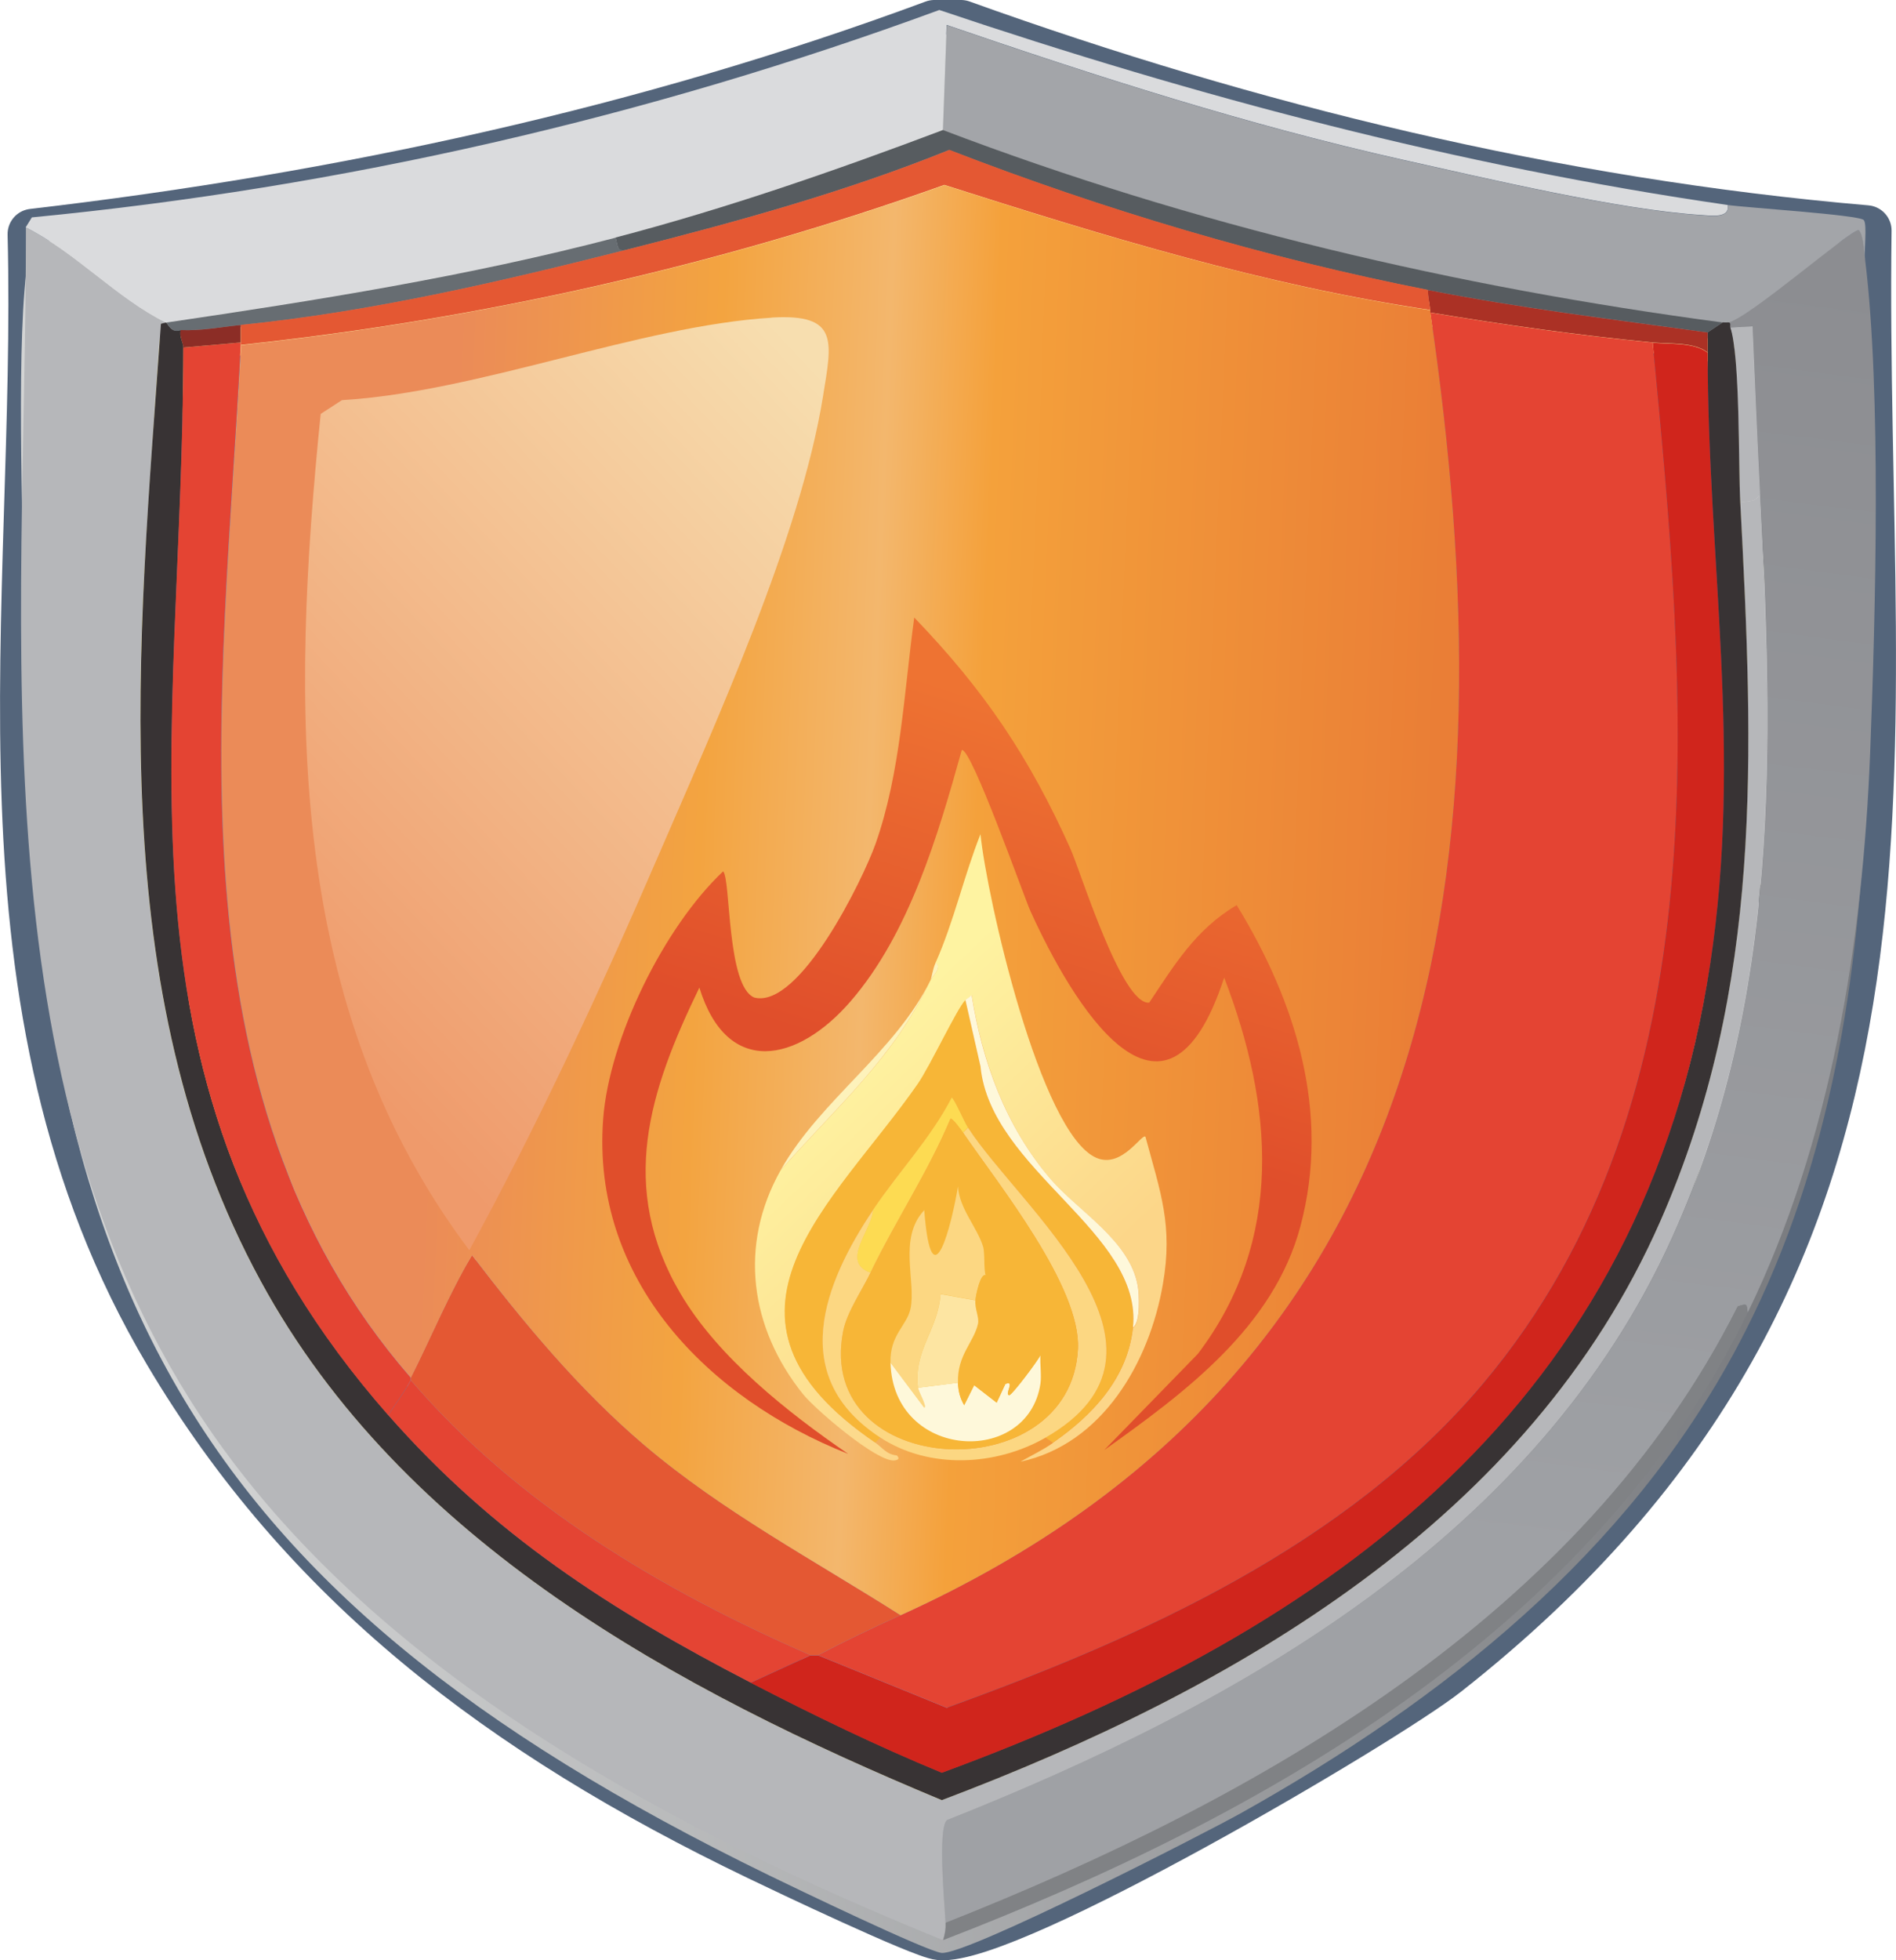 <?xml version="1.0" encoding="UTF-8"?>
<svg id="Laag_1" data-name="Laag 1" xmlns="http://www.w3.org/2000/svg" xmlns:xlink="http://www.w3.org/1999/xlink" viewBox="0 0 150 155">
  <defs>
    <linearGradient id="Naamloos_verloop_77" data-name="Naamloos verloop 77" x1="149.39" y1="78.19" x2="5.5" y2="89.38" gradientUnits="userSpaceOnUse">
      <stop offset=".09" stop-color="#7b7d81"/>
      <stop offset=".95" stop-color="#d3d4d4"/>
    </linearGradient>
    <linearGradient id="Naamloos_verloop_78" data-name="Naamloos verloop 78" x1="75.36" y1="8.31" x2="140.08" y2="23.28" gradientUnits="userSpaceOnUse">
      <stop offset="0" stop-color="#cccdcd"/>
      <stop offset="1" stop-color="#96989a"/>
    </linearGradient>
    <linearGradient id="Naamloos_verloop_81" data-name="Naamloos verloop 81" x1="74.63" y1="71.06" x2="113.36" y2="72.38" gradientUnits="userSpaceOnUse">
      <stop offset="0" stop-color="#6a8eba"/>
      <stop offset="1" stop-color="#5174a7"/>
    </linearGradient>
    <linearGradient id="Naamloos_verloop_82" data-name="Naamloos verloop 82" x1="82.7" y1="81.56" x2="131.5" y2="88.09" gradientUnits="userSpaceOnUse">
      <stop offset="0" stop-color="#4e719c"/>
      <stop offset="1" stop-color="#335488"/>
    </linearGradient>
    <linearGradient id="Naamloos_verloop_83" data-name="Naamloos verloop 83" x1="47.47" y1="31.29" x2="42.18" y2="135.93" gradientUnits="userSpaceOnUse">
      <stop offset="0" stop-color="#6f91c1"/>
      <stop offset="1" stop-color="#547ab1"/>
    </linearGradient>
    <linearGradient id="Naamloos_verloop_79" data-name="Naamloos verloop 79" x1="45.75" y1="18.72" x2="49.03" y2="132.95" gradientUnits="userSpaceOnUse">
      <stop offset="0" stop-color="#aabcdb"/>
      <stop offset="1" stop-color="#7795c2"/>
    </linearGradient>
    <linearGradient id="Naamloos_verloop_64" data-name="Naamloos verloop 64" x1="89.4" y1="71.88" x2="63.61" y2="111.65" gradientUnits="userSpaceOnUse">
      <stop offset="0" stop-color="#f9b73a"/>
      <stop offset="1" stop-color="#e84f31"/>
    </linearGradient>
    <linearGradient id="Naamloos_verloop_65" data-name="Naamloos verloop 65" x1="92.86" y1="69.5" x2="59.53" y2="106.67" gradientUnits="userSpaceOnUse">
      <stop offset="0" stop-color="#f6ca6f"/>
      <stop offset=".51" stop-color="#f1a14f"/>
      <stop offset="1" stop-color="#ea6138"/>
    </linearGradient>
    <linearGradient id="Naamloos_verloop_66" data-name="Naamloos verloop 66" x1="85.45" y1="73.9" x2="72.71" y2="109.25" gradientUnits="userSpaceOnUse">
      <stop offset="0" stop-color="#f5c364"/>
      <stop offset="1" stop-color="#e7884c"/>
    </linearGradient>
    <linearGradient id="Naamloos_verloop_73" data-name="Naamloos verloop 73" x1="69.64" y1="100.04" x2="75.27" y2="108" gradientUnits="userSpaceOnUse">
      <stop offset="0" stop-color="#f38931"/>
      <stop offset="1" stop-color="#f16b2e"/>
    </linearGradient>
    <linearGradient id="Naamloos_verloop_74" data-name="Naamloos verloop 74" x1="81.02" y1="104.13" x2="80.58" y2="113.34" gradientUnits="userSpaceOnUse">
      <stop offset="0" stop-color="#f7a93a"/>
      <stop offset="1" stop-color="#f59135"/>
    </linearGradient>
    <linearGradient id="Naamloos_verloop_75" data-name="Naamloos verloop 75" x1="85.87" y1="90.59" x2="70.26" y2="109.85" gradientUnits="userSpaceOnUse">
      <stop offset="0" stop-color="#f8efdb"/>
      <stop offset="1" stop-color="#d1c1b7"/>
    </linearGradient>
    <linearGradient id="Naamloos_verloop_67" data-name="Naamloos verloop 67" x1="69.85" y1="99.26" x2="83.87" y2="109.11" gradientUnits="userSpaceOnUse">
      <stop offset="0" stop-color="#f5b855"/>
      <stop offset="1" stop-color="#f8dc62"/>
    </linearGradient>
    <linearGradient id="Naamloos_verloop_93" data-name="Naamloos verloop 93" x1="122.4" y1="18.85" x2="105.09" y2="152.56" gradientUnits="userSpaceOnUse">
      <stop offset="0" stop-color="#8c8d91"/>
      <stop offset=".77" stop-color="#9fa1a5"/>
    </linearGradient>
    <linearGradient id="Naamloos_verloop_94" data-name="Naamloos verloop 94" x1="18.38" y1="68.89" x2="113" y2="72.85" gradientUnits="userSpaceOnUse">
      <stop offset=".17" stop-color="#eb8b58"/>
      <stop offset=".39" stop-color="#f3a440"/>
      <stop offset=".53" stop-color="#f3b76d"/>
      <stop offset=".62" stop-color="#f4a13b"/>
      <stop offset="1" stop-color="#ea7e36"/>
    </linearGradient>
    <linearGradient id="Naamloos_verloop_98" data-name="Naamloos verloop 98" x1="67.24" y1="31.83" x2="20.08" y2="76.33" gradientUnits="userSpaceOnUse">
      <stop offset="0" stop-color="#f7deaf"/>
      <stop offset="1" stop-color="#ef9a6b"/>
    </linearGradient>
    <linearGradient id="Naamloos_verloop_99" data-name="Naamloos verloop 99" x1="86.15" y1="57.77" x2="77.14" y2="86.03" gradientUnits="userSpaceOnUse">
      <stop offset="0" stop-color="#ee7332"/>
      <stop offset="1" stop-color="#e04e2b"/>
    </linearGradient>
    <linearGradient id="Naamloos_verloop_100" data-name="Naamloos verloop 100" x1="66.71" y1="84.02" x2="84.21" y2="102.57" gradientUnits="userSpaceOnUse">
      <stop offset="0" stop-color="#fef3a1"/>
      <stop offset="1" stop-color="#fcd689"/>
    </linearGradient>
  </defs>
  <g>
    <path d="M73.92,2h2.11c22.84,8.21,46.96,14.12,71.62,16.23-.58,42.69,7.85,81.58-33.28,113.95-5,3.93-34.57,21.29-40.02,20.81-1.37-.12-12.19-5.26-14.32-6.29-20.42-9.81-35.95-21.72-46.68-39.81C-2.96,79.44,3.34,48.07,2.6,18.51,27.07,15.66,51.21,10.42,73.92,2Z" style="fill: #fcf2aa; stroke: #54657b; stroke-linecap: round; stroke-linejoin: round; stroke-width: 4px;"/>
    <g id="Generatief_object" data-name="Generatief object">
      <path d="M14.3,25.52c-.35.67-1.01.12-.79,1.19-.3.09-.73-.17-.99.3-.83,17.1-3.04,33.6,0,50.61,1,5.59,2.7,12.31,4.74,17.6,9.4,24.35,34.54,39.31,57.83,48.14,23.08-9.11,47.85-23.65,57.24-47.94,2.96-7.65,4.91-17.82,5.73-26,.66.43.78.62.99,1.38-1.23,9.18-3.05,18.25-6.43,26.89l1.29-2.47c1.49-3.87,6.03-21.19,5.14-24.42.11-.8.53-1.34.59-1.88,1.52-13.62-.97-28.3-.99-42.01.11-.67-.59-.28-.99-.4-.86-.25-1.31.21-1.19-.99,3.36-.26,7.45-5.07,10.87-6.13-.34,29.11,4.28,60.42-9.89,87.09-8.7,16.38-23.33,27.96-39.24,36.87-2.99,1.67-21.78,11.27-23.72,11.07-1.18-.12-11.75-5.21-13.64-6.13C13.63,125.32,1.78,99.93,1.85,48.15c0-7.02-.63-21.69.4-27.88.03-.2.25-.96.4-1.09l9.39,6.33c.77.37,1.48.02,2.27,0Z" style="fill: url(#Naamloos_verloop_77);"/>
      <path d="M147.36,19.39c-3.43,1.06-7.51,5.86-10.87,6.13-3.69.29-11.56-1.01-15.52-1.58-16.06-2.33-31.23-7.62-46.56-12.65V2.58c23.69,8.05,47.98,14.16,72.95,16.8Z" style="fill: url(#Naamloos_verloop_78);"/>
      <path d="M74.41,2.58v8.7c-18.78,6.7-39.96,13.69-60.1,14.23-.79.02-1.5.37-2.27,0l-9.39-6.33c24.51-2.55,48.53-8.16,71.77-16.61Z" style="fill: #e5e5e5;"/>
      <path d="M136.49,25.52c-.13,1.2.32.74,1.19.99-.35.02-.45-.04-.4.4-21.46-1.39-41.97-6.22-61.98-13.84-14.64,4.88-29.11,9.7-44.48,11.86-4.52.64-13.59.63-17.3,1.78-.22-1.06.44-.52.79-1.19,20.14-.55,41.32-7.53,60.1-14.23,15.33,5.03,30.5,10.33,46.56,12.65,3.96.57,11.83,1.87,15.52,1.58Z" style="fill: #9a9ca0;"/>
      <path d="M137.67,26.5c.05,0,.8.35.99.4.02,13.71,2.51,28.39.99,42.01-.06.54-.49,1.08-.59,1.88-.21-.76-.33-.95-.99-1.38,1.43-14.12-.53-28.35-.79-42.51-.05-.43.04-.37.4-.4Z" style="fill: #e5e5e5;"/>
      <path d="M139.06,70.79c.89,3.23-3.65,20.55-5.14,24.42l-1.29,2.47c3.38-8.64,5.2-17.7,6.43-26.89Z" style="fill: #e5e5e5;"/>
      <path d="M138.66,26.9c-.19-.04-.94-.4-.99-.4.4.12,1.1-.28.99.4Z" style="fill: #9a9ca0;"/>
      <g>
        <path d="M113.75,25.91c1.51,15.94,3.69,32.89.4,48.73-3.71,17.83-13.78,34.99-28.37,45.97-2.49,1.87-8.56,4.77-10.18,6.33l-.59-111.7c12.72,4.29,25.44,8.56,38.75,10.68Z" style="fill: url(#Naamloos_verloop_81);"/>
        <path d="M75,140.58c0-1.55,0-3.1,0-4.65,0-.07.4-.32.4-.4,0-.15-.4,0-.4-.3,0-1.27-.24-7.36,0-8.01.04-.1.46-.17.59-.3,1.62-1.56,7.7-4.46,10.18-6.33,14.59-10.98,24.66-28.13,28.37-45.97,3.3-15.84,1.11-32.79-.4-48.73,7.08,1.13,14.36,1.49,21.35,2.67.68,17.41,3.1,33.92-.4,51.21-5.13,25.35-18.64,40.31-40.83,52.49-3.04,1.67-16.18,8.29-18.88,8.3Z" style="fill: url(#Naamloos_verloop_82);"/>
        <path d="M19.05,28.09c-1.22,22.63-3.99,44.64,4.35,66.33,8.57,22.27,29.7,34.42,51.6,40.83,0,.3.4.14.4.3,0,.07-.4.32-.4.4,0,1.55,0,3.1,0,4.65-3.75.02-21.02-9.36-25.01-11.86-19.06-11.97-30.26-26.41-34.89-48.73-3.6-17.33-1.38-34.12-.4-51.6.13-.19,3.79-.23,4.35-.3Z" style="fill: url(#Naamloos_verloop_83);"/>
        <g>
          <path d="M75,15.23l.59,111.7c-.13.12-.56.2-.59.3-.24.64,0,6.74,0,8.01-21.9-6.41-43.03-18.55-51.6-40.83-8.34-21.69-5.57-43.7-4.35-66.33,19.59-2.28,37.51-5.68,55.95-12.85Z" style="fill: url(#Naamloos_verloop_79);"/>
          <path d="M65.41,25.32c.26,0,.53,0,.79,0-1.5,13.67-6.99,26.68-12.36,39.24s-11.02,23.94-16.51,35.88c-4.17-7.01-8.37-14.51-10.58-22.44-4.04-14.49-1.76-30.05-1.38-44.88l40.04-7.81Z" style="fill: #b8c9e3;"/>
        </g>
      </g>
    </g>
    <g id="Generatief_object-2" data-name="Generatief object">
      <path d="M89.09,113.44c-1.28.6-2.56,1.15-3.91,1.57.3-.16,1.11-1.23,1.39-1.57,2.01-2.38,4.18-5.82,5.04-8.83,1.4-4.89.47-10.11-1.35-14.74-.21-.05-.58,2.46-2,2.7-3.08.51-5.51-5.59-6.39-7.87-2.23-5.77-3.3-11.93-4.57-17.96-1.42,6.83-4.42,13.28-8.83,18.66-3.11,3.79-7.39,6.75-8.61,11.83-1.33,5.56,1.53,11.6,5.04,15.79.38.45.81.88,1.22,1.3.09.25-1.33-.2-1.44-.26-4.08-2.19-10.27-9.34-11.87-13.48-2.85-7.37-1.54-14.21,2.65-20.7,1.5,3.09,3.15,5.34,6.91,4.09,4.6-1.53,9-9.87,10.96-14.13,1.32-2.87,2.28-5.9,3.44-8.83,1.25,3.03,2.31,6.16,3.61,9.18,2.22,5.17,8.82,20.92,15.48,11.39l.96-3.57c2.36,6.6,3.92,13.88,2.35,20.88-1.29,5.75-5.53,11.1-10.31,14.4l.22.17Z" style="fill: url(#Naamloos_verloop_64);"/>
      <path d="M89.09,113.44l-.22-.17c4.77-3.3,9.02-8.64,10.31-14.4,1.57-7,.01-14.27-2.35-20.88l-.96,3.57c-6.66,9.52-13.26-6.22-15.48-11.39-1.3-3.01-2.36-6.14-3.61-9.18-1.16,2.93-2.12,5.96-3.44,8.83-1.96,4.27-6.35,12.61-10.96,14.13-3.67,1.16-5.61-1.46-6.91-4.44-.21.46-.79,1.06-1,1.44,0,0,.14.09.09.17-3.31,5.95-4.97,13.06-1.74,19.44,1.6,4.14,7.79,11.29,11.87,13.48.1.06,1.53.51,1.44.26.15.16.53.3.35.52-16.66-5.08-22.79-20.46-15.48-36.14,1.51-3.23,3.83-6.4,6.05-9.18.18.02.92,3.03,1,3.44.34,1.64.48,4.79,1.13,6.18.97,2.08,3.62-.87,4.44-1.83,2.69-3.15,5.17-8.62,6.26-12.61,1.36-5.01,1.5-10.26,2.39-15.35,4.8,5.11,9.23,11.11,11.96,17.61,1.49,3.56,2.56,8.54,5.13,11.48,2.74,3.14,2.64-.12,3.65-2,.67-1.24,2.68-3.43,4.22-3,1.7.48,3.88,5.31,4.48,6.91,5.09,13.72.78,26.79-12.61,33.1Z" style="fill: url(#Naamloos_verloop_65);"/>
      <path d="M72.39,115.09c1.17.16,2.09.33,3.31.35.98.02,1.66-.08,2.61-.17,2.17-.21,4.32-.65,6.44-1.13l-.61,1.13c-.36.05-.71.21-1.04.26-.15.02-.3.07-.43.09-.08.01-.18-.01-.26,0-.17.03-.25.08-.26.09-5.21.76-9.85.71-14.96-.7-.07-.34-.27-.66-.43-.96,1.91.22,3.75.78,5.65,1.04Z" style="fill: #e6522b;"/>
      <path d="M65.69,113.18c.23.28.48.69.87.61.05.1.14.2.17.26.16.3.36.62.43.96-.23-.06-.47-.1-.7-.17.18-.22-.19-.36-.35-.52-.41-.43-.84-.85-1.22-1.3l.74.61.04-.43Z" style="fill: #c18364;"/>
      <path d="M85.7,113.96c-.11.15-.84,1.01-.7,1.13-.57.63-.8.16-.87.17l.61-1.13s.06,0,.09,0c.29-.07.53-.25.87-.17Z" style="fill: #d4d1cd;"/>
      <path d="M86.57,113.44c-.28.33-1.09,1.41-1.39,1.57-.02.01-.06-.01-.09,0-.04.02-.1,0-.09.09-.14-.13.58-.98.7-1.13.14-.18.36-.39.52-.61l.35.09Z" style="fill: #e08357;"/>
      <path d="M83.09,115.52l-.04.26-.39-.17c.13-.02.29-.06.43-.09Z" style="fill: #d4d1cd;"/>
      <path d="M82.39,115.61l.04.35-.3-.26s.09-.06.26-.09Z" style="fill: #d4d1cd;"/>
      <path d="M85,115.09c-.01-.09.05-.07.09-.09.02.1-.08.08-.09.09Z" style="fill: #d4d1cd;"/>
      <path d="M86.57,113.44l-.35-.09c2.28-3.19,4.25-6.98,3.65-11.05-.53-3.57-4.07-5.21-6.26-7.7-3.87-4.38-5.91-10.58-6.87-16.27-.26,0-.2.5-.26.65-.34.91-.64,1.86-1.04,2.74-4.28,9.38-18.09,17.04-11.31,28.75.23.66,1.12,2.16,1.57,2.7l-.04.43-.74-.61c-3.51-4.19-6.38-10.23-5.04-15.79,1.22-5.08,5.5-8.04,8.61-11.83,4.41-5.38,7.41-11.83,8.83-18.66,1.27,6.03,2.34,12.19,4.57,17.96.88,2.28,3.32,8.38,6.39,7.87,1.42-.23,1.8-2.75,2-2.7,1.81,4.63,2.75,9.85,1.35,14.74-.86,3-3.03,6.44-5.04,8.83Z" style="fill: url(#Naamloos_verloop_66);"/>
      <path d="M62.39,83.95c-3.76,1.25-5.41-1-6.91-4.09-4.19,6.49-5.5,13.33-2.65,20.7-3.23-6.38-1.57-13.49,1.74-19.44.05-.09-.09-.17-.09-.17.21-.38.79-.98,1-1.44,1.31,2.97,3.24,5.6,6.91,4.44Z" style="fill: #f2ad6f;"/>
      <g>
        <path d="M72.13,114.39c-.28.36.32.32.26.7-1.91-.27-3.75-.82-5.65-1.04-.03-.06-.12-.16-.17-.26-3.42-6.65-2.49-8.79,1.39-14.66,2.19-3.31,4.8-6.35,7.05-9.61-1.43,7.43-16.16,20.13-2.87,24.88Z" style="fill: url(#Naamloos_verloop_73);"/>
        <path d="M84.83,114.13s-.06,0-.09,0c-2.12.48-4.27.92-6.44,1.13.99-.62,2.12-.98,3.09-1.65,9.07-6.32.32-14.37-3.7-20.48-.85-1.29-1.78-2.74-2.35-4.13,1.37,1.42,2.71,2.9,4,4.39,2.19,2.53,7.58,8.73,7.92,11.92.32,2.99-1.19,6.2-2.44,8.83Z" style="fill: url(#Naamloos_verloop_74);"/>
        <path d="M75.7,115.44c-1.21-.02-2.13-.18-3.31-.35.06-.38-.54-.33-.26-.7,1.05.38,2.17.54,3.26.78.13.03.35.08.3.26Z" style="fill: #f39136;"/>
        <path d="M75,89.43v.09c-2.25,3.26-4.86,6.3-7.05,9.61-3.88,5.86-4.81,8-1.39,14.66-.39.08-.64-.33-.87-.61-.45-.53-1.33-2.04-1.57-2.7-.36-1.03-.65-3.41-.52-4.48.37-2.98,8.93-14.37,11.39-16.57Z" style="fill: #cbb19e;"/>
        <path d="M89.87,102.3c.6,4.07-1.37,7.86-3.65,11.05-.16.22-.39.43-.52.61-.34-.08-.58.11-.87.17,1.24-2.63,2.75-5.84,2.44-8.83-.34-3.18-5.72-9.38-7.92-11.92-1.29-1.49-2.63-2.97-4-4.39-.21,0-.33.42-.35.43-2.46,2.2-11.03,13.59-11.39,16.57-.13,1.07.16,3.45.52,4.48-6.78-11.71,7.03-19.37,11.31-28.75.4-.88.71-1.83,1.04-2.74.6,5.53,2.43,11.65,6.18,15.87,2.07,2.33,5.9,4.16,6.78,7.22.22.74.28,1.57.26,2.35.49-.43-.07-1.55.17-2.13Z" style="fill: url(#Naamloos_verloop_75);"/>
        <path d="M89.87,102.3c-.25.58.31,1.7-.17,2.13.02-.78-.04-1.6-.26-2.35-.89-3.06-4.71-4.89-6.78-7.22-3.75-4.22-5.57-10.34-6.18-15.87.06-.15,0-.65.26-.65.96,5.68,3.01,11.88,6.87,16.27,2.2,2.49,5.74,4.13,6.26,7.7Z" style="fill: #ecdabf;"/>
        <g>
          <path d="M78.31,115.26c-.95.09-1.62.19-2.61.17.04-.18-.18-.23-.3-.26-1.09-.24-2.21-.41-3.26-.78-13.29-4.75,1.44-17.45,2.87-24.88v-.09s.14-.44.35-.43c.57,1.39,1.5,2.84,2.35,4.13,4.02,6.11,12.76,14.17,3.7,20.48-.97.67-2.1,1.03-3.09,1.65Z" style="fill: url(#Naamloos_verloop_67);"/>
          <g>
            <path d="M72.17,100.65c-.1,1.18.27,2.35.22,3.52-.09,2.17-1.44,4.09-.96,6.35.06.29.83,2.14,1.13,1.3-.07-1.01-.46-1.89-.13-2.91.66,1.59,2.99,2.78,4.48,1.7-3.34-1.59.74-5.64-.65-8.31,1.15.61,2.05,1.78,2.22,3.09.08.66-.38,2.8.74,2.3.84-.37,1.35-2.31,1.17-3.17.89,1.68.35,4.12-.52,5.74-.15.29-1.64,1.92-1,1.96.87-.5,1.63-1.12,2.3-1.87l.87-1.91c.32,3.63-1.28,6.24-5.09,6.39-2.05.08-4.64-.34-5.7-2.3-1.81-3.36.93-5.68.87-8.87-.02-.98-.56-2.04.04-3Z" style="fill: #fdf1c3;"/>
            <path d="M75.3,93.95c2.77,3.76-.82,8.28.09,12.35-.83-.94-1.55-2.53-1.61-3.78-.14-3,2.91-5.38,1.52-8.57Z" style="fill: #fdf1c3;"/>
            <path d="M72.7,103.61c1.49,1.77,1.46,3.72,1.39,5.91-2.21-1.05-.74-3.98-1.39-5.91Z" style="fill: #fdf1c3;"/>
            <path d="M77.65,98.39c.22.75.09,1.45.39,2.22.24.62.95,1.2,1.13,2s.13,1.73-.13,2.48c-.51-2.43-2.68-4.06-1.39-6.7Z" style="fill: #fdf1c3;"/>
            <path d="M72.96,96.82c.45,1.16.41,2.37-.17,3.48.05-1.15-.45-2.44.17-3.48Z" style="fill: #fdf1c3;"/>
          </g>
        </g>
      </g>
    </g>
  </g>
  <g id="Generatief_object-3" data-name="Generatief object">
    <path d="M13.12,25.5l-.4.1c-1.79,25.31-4.69,52.61,7.91,75.72,11.23,20.59,32.96,32.32,53.87,41.02,23.14-8.74,46.47-22.18,56.84-45.77,8.17-18.57,7.37-37.04,6.33-56.84.76-.18,1.28.05,1.58-.79,1.02,20.29,1.6,39.91-6.92,58.82-10.68,23.71-34.24,36.98-57.43,46.16-.74.74-.16,6.83-.1,8.11.03.52-.05.9-.2,1.38-20.81-8.45-43.43-20.31-56.94-38.85C-2.29,87.17,2.08,50.4,2.05,17.99c3.92,1.94,7.19,5.59,11.07,7.51Z" style="fill: #b6b7ba;"/>
    <path d="M147.56,20.56c1.29,10.48.82,27.99.4,38.85-.59,15.1-3.07,30.77-9.69,44.38-.11-.58.06-.79-.79-.49-12.29,24.49-38.08,39.01-62.67,48.73-.06-1.27-.64-7.37.1-8.11,23.19-9.19,46.75-22.45,57.43-46.16,8.52-18.91,7.94-38.53,6.92-58.82-.22-4.38-.4-8.76-.59-13.15l-1.78.1c-.04-.13.11-.41-.2-.4,1.56-.23,9.75-7.39,10.38-7.32.39.49.41,1.71.49,2.37Z" style="fill: url(#Naamloos_verloop_93);"/>
    <path d="M136.68,16.21c.21,1.09-1.4.83-2.08.79-6.43-.4-16.98-2.89-23.53-4.35-12.27-2.74-24.31-6.61-36.18-10.68l-.3,8.3c-8.48,3.2-17.12,6.2-25.9,8.5-11.69,3.06-23.63,4.96-35.59,6.72-3.89-1.92-7.15-5.57-11.07-7.51l.49-.79C27.07,14.82,51.24,9.27,74.31.79c20.34,6.85,41.08,12.34,62.38,15.42Z" style="fill: #dadbdd;"/>
    <path d="M136.68,16.21c1.48.21,10.41.78,10.77,1.19.29.32,0,2.58.1,3.16-.08-.67-.11-1.89-.49-2.37-.63-.08-8.82,7.08-10.38,7.32-.13.02-.27,0-.4,0-21.08-2.81-41.83-7.67-61.68-15.22l.3-8.3c11.87,4.07,23.91,7.94,36.18,10.68,6.55,1.46,17.1,3.95,23.53,4.35.67.04,2.28.3,2.08-.79Z" style="fill: #a3a5a9;"/>
    <path d="M138.27,103.79c-12.22,25.15-38.54,39.94-63.66,49.62.15-.49.22-.86.2-1.38,24.6-9.72,50.38-24.25,62.67-48.73.85-.3.68-.09.79.49Z" style="fill: #808285;"/>
    <path d="M139.25,38.95c-.3.84-.83.61-1.58.79-.16-3.04,0-11.49-.79-13.84l1.78-.1c.19,4.38.37,8.77.59,13.15Z" style="fill: #b6b7ba;"/>
    <g>
      <path d="M13.12,25.5c.21.1.41.89,1.19.59-.16.51.2.99.2,1.38-.01,31.45-6.8,58.23,16.21,84.42,8.3,9.45,17.59,15.42,28.67,21.15,4.95,2.56,9.95,4.98,15.12,7.12,31.07-11.43,55.51-29.24,60.79-63.96,2.56-16.81-.2-31.81-.2-48.34v-1.58l1.19-.79c.13,0,.27.02.4,0,.3-.01.15.26.2.4.79,2.35.63,10.8.79,13.84,1.04,19.8,1.84,38.27-6.33,56.84-10.37,23.59-33.7,37.03-56.84,45.77-20.91-8.7-42.65-20.43-53.87-41.02-12.6-23.11-9.7-50.41-7.91-75.72l.4-.1Z" style="fill: #383334;"/>
      <path d="M74.6,10.28c19.85,7.55,40.6,12.42,61.68,15.22l-1.19.79c-7.39-1.03-14.82-1.92-22.14-3.36-12.82-2.52-25.7-6.36-37.86-11.07-8.32,3.36-16.93,5.71-25.6,7.91-.71.17-.63-.43-.79-.99,8.78-2.3,17.42-5.3,25.9-8.5Z" style="fill: #575c60;"/>
      <path d="M48.71,18.78c.16.55.08,1.16.79.99-10,2.53-20.15,4.89-30.45,5.93-1.58.16-3.15.46-4.74.4-.78.3-.98-.49-1.19-.59,11.95-1.76,23.9-3.66,35.59-6.72Z" style="fill: #676d72;"/>
      <path d="M135.1,27.88c0,16.53,2.76,31.52.2,48.34-5.28,34.72-29.72,52.53-60.79,63.96-5.17-2.13-10.17-4.56-15.12-7.12l4.74-2.17h.59l10.18,4.15c15.36-5.55,31.67-12.86,42.41-25.6,19.18-22.75,16.1-54.65,13.44-82.34,1.39.13,3.26-.05,4.35.79Z" style="fill: #d0251c;"/>
      <path d="M19.05,27.28c-1.42,27.6-6.2,59.06,13.44,81.65-.03.05.03.15,0,.2-.42.83-1.26,1.95-1.78,2.77C7.7,85.71,14.49,58.93,14.5,27.48l4.55-.4c0,.07,0,.13,0,.2Z" style="fill: #e44433;"/>
      <path d="M64.13,130.88l-4.74,2.17c-11.08-5.73-20.37-11.71-28.67-21.15.52-.82,1.36-1.94,1.78-2.77,8.45,9.86,19.84,16.6,31.63,21.75Z" style="fill: #e44433;"/>
      <path d="M135.1,26.29v1.58c-1.09-.84-2.96-.66-4.35-.79-5.9-.57-11.76-1.4-17.6-2.37,0-.06,0-.13,0-.2-.07-.53-.17-1.05-.2-1.58,7.32,1.44,14.75,2.34,22.14,3.36Z" style="fill: #ab3125;"/>
      <path d="M19.05,25.7v1.38l-4.55.4c0-.4-.35-.88-.2-1.38,1.6.07,3.17-.24,4.74-.4Z" style="fill: #8c2d26;"/>
      <path d="M112.96,22.93c.03.53.13,1.06.2,1.58-13.12-1.95-25.85-5.86-38.45-9.89-17.97,6.41-36.64,10.62-55.65,12.65,0-.07,0-.13,0-.2v-1.38c10.3-1.04,20.45-3.4,30.45-5.93,8.68-2.2,17.29-4.55,25.6-7.91,12.16,4.71,25.04,8.55,37.86,11.07Z" style="fill: #e45833;"/>
      <path d="M130.75,27.09c2.66,27.7,5.74,59.6-13.44,82.34-10.74,12.74-27.04,20.06-42.41,25.6l-10.18-4.15c2.13-1.12,4.34-2.17,6.52-3.16,43.54-19.71,48.23-60.02,41.91-103,5.84.97,11.69,1.8,17.6,2.37Z" style="fill: #e44433;"/>
      <path d="M71.24,127.72c-2.19.99-4.4,2.04-6.52,3.16h-.59c-11.79-5.15-23.18-11.89-31.63-21.75.03-.05-.03-.15,0-.2,1.62-3.22,3-6.58,4.84-9.69,4.1,5.36,8.48,10.64,13.64,15.03,6.21,5.27,13.43,9.09,20.26,13.44Z" style="fill: #e45833;"/>
      <g>
        <path d="M113.16,24.52c0,.06,0,.13,0,.2,6.32,42.98,1.63,83.29-41.91,103-6.84-4.35-14.05-8.17-20.26-13.44-5.17-4.39-9.54-9.66-13.64-15.03-1.85,3.11-3.22,6.47-4.84,9.69-19.64-22.59-14.86-54.06-13.44-81.65,19.01-2.04,37.68-6.24,55.65-12.65,12.6,4.03,25.34,7.93,38.45,9.89Z" style="fill: url(#Naamloos_verloop_94);"/>
        <g>
          <path d="M61.06,25.11c5.35-.32,4.75,1.9,4.05,6.23-1.77,11.07-8.53,25.92-13.05,36.38s-9.44,21.07-14.93,31.14c-14.54-19.32-14.09-43.08-11.76-66.13l1.68-1.09c10.8-.64,23.57-5.89,34.01-6.52Z" style="fill: url(#Naamloos_verloop_98);"/>
          <g>
            <path d="M72.33,48.83c5.54,5.75,9.09,11.01,12.36,18.29.8,1.79,4.06,12.38,6.23,12.16,1.96-2.93,3.66-5.79,6.92-7.71,4.69,7.65,7.44,16.43,5.04,25.4-2.13,7.98-9.15,13.15-15.52,17.69l7.41-7.61c6.87-9.07,5.96-19.65,2.08-29.75-4.71,14.39-12.08,1.89-15.32-5.24-.48-1.04-4.69-12.97-5.44-12.75-1.88,6.73-4.15,14.5-8.8,19.87-4.19,4.84-9.77,6.03-11.96-1.09-3.96,8.16-6.46,15.78-1.48,24.22,2.97,5.03,8.49,9.39,13.25,12.65-11.07-4.38-20.34-13.74-19.38-26.49.48-6.38,4.83-15.19,9.49-19.57.61.58.27,9.1,2.47,9.98,3.6.9,8.61-9.39,9.59-12.16,1.99-5.64,2.25-11.99,3.06-17.89Z" style="fill: url(#Naamloos_verloop_99);"/>
            <path d="M83.3,114.08c3.16-2.19,5.9-5.12,6.33-9.09.63-.37.49-2.73.4-3.26-.62-3.63-4.71-5.92-6.92-8.5-3.53-4.13-5.38-9.26-6.23-14.53-.18.16-.32.21-.49.4-.66.67-2.79,5.23-3.76,6.62-6.6,9.49-18.1,18.35-3.36,28.37.52.36.88.93,1.68.99.24.25.14.36-.2.4-1.39.13-6.25-4.04-7.22-5.24-4.21-5.25-5.1-11.77-1.78-17.69,4.45-5.04,8.95-8.86,11.86-15.03.15-.33.97-1.05.4-1.38,1.46-3.27,2.24-6.86,3.56-10.18.48,4.87,4.72,23.73,9.19,25.6,2,.84,3.56-1.94,3.86-1.68,1.19,4.41,2.19,7.01,1.38,11.66-1.06,6.16-4.77,12.65-11.27,14.04.87-.5,1.74-.9,2.57-1.48Z" style="fill: url(#Naamloos_verloop_100);"/>
            <path d="M89.63,104.98c-.43,3.97-3.17,6.91-6.33,9.09l-.59-.4c12.15-6.96-1.99-18.12-6.13-24.52-.24-.37-1.13-2.39-1.29-2.37-1.67,3.25-4.22,5.89-6.23,8.9-3.87,5.79-6.82,13.17.59,17.99l-.4.4c-14.74-10.02-3.24-18.88,3.36-28.37.97-1.4,3.1-5.95,3.76-6.62l1.19,5.24c.79,8.21,12.87,13.14,12.06,20.66Z" style="fill: #f7b637;"/>
            <path d="M76.58,89.16c4.14,6.39,18.28,17.56,6.13,24.52-3.93,2.25-9.19,2.51-13.05,0-7.41-4.83-4.47-12.2-.59-17.99-.09,1.6-2.6,4.09-.2,4.94-.67,1.39-1.88,3.13-2.17,4.65-2.26,11.72,18.02,12.63,18.58,1.38.24-4.9-6.24-12.94-9.09-17.1l.4-.4Z" style="fill: #fcd782;"/>
            <path d="M73.62,77.5c-2.91,6.16-7.42,9.99-11.86,15.03,3.1-5.52,9.04-9.29,11.86-15.03Z" style="fill: #fdf2bb;"/>
            <path d="M73.62,77.5c.07-.14.18-.9.4-1.38.57.33-.24,1.06-.4,1.38Z" style="fill: #fdf2bb;"/>
            <path d="M89.63,104.98c.81-7.52-11.27-12.45-12.06-20.66l-1.19-5.24c.18-.18.32-.23.49-.4.84,5.28,2.7,10.4,6.23,14.53,2.21,2.58,6.3,4.87,6.92,8.5.09.54.24,2.89-.4,3.26Z" style="fill: #fef8da;"/>
            <path d="M76.58,89.16l-.4.4c-.12-.17-.83-1.18-.99-1.09-1.77,4.21-4.35,8.07-6.33,12.16-2.4-.85.11-3.34.2-4.94,2.01-3.01,4.55-5.65,6.23-8.9.16-.02,1.04,2,1.29,2.37Z" style="fill: #fddb52;"/>
            <g>
              <path d="M76.19,89.56c2.85,4.16,9.34,12.2,9.09,17.1-.56,11.24-20.84,10.34-18.58-1.38.29-1.52,1.5-3.25,2.17-4.65,1.98-4.09,4.55-7.95,6.33-12.16.16-.1.87.92.99,1.09Z" style="fill: #f7b637;"/>
              <path d="M77.97,100.83c-.42-.1-.75,1.54-.79,1.98l-2.77-.49c-.2,2.87-2.16,4.42-1.78,7.41.04.34.75,1.5.49,1.58l-2.67-3.56c-.06-2.2,1.29-2.92,1.58-4.25.47-2.16-1-5.58,1.09-7.81.59,7.64,2.21.94,2.67-1.88.1,1.75,1.5,3.21,1.98,4.74.16.5.05,1.81.2,2.27Z" style="fill: #fcd782;"/>
              <path d="M70.45,107.75l2.67,3.56c.25-.09-.45-1.24-.49-1.58l3.16-.4c.02.66.16,1.21.49,1.78l.79-1.58,1.78,1.38.69-1.48c.81-.32-.1.84.3.89.2.03,2.26-2.71,2.47-3.16-.04.71.1,1.61,0,2.27-1.01,6.57-11.65,6-11.86-1.68Z" style="fill: #fef8da;"/>
              <path d="M77.97,100.83c.6,1.88.85,3.63,2.27,5.14,1.06-1.07.82-2.73,1.38-3.95.9-.08.73,4.44.69,5.14-.21.45-2.27,3.19-2.47,3.16-.39-.05.51-1.21-.3-.89l-.69,1.48-1.78-1.38-.79,1.58c-.33-.57-.47-1.12-.49-1.78-.08-2.17,1.24-3.18,1.58-4.65.12-.54-.27-1.19-.2-1.88.04-.44.38-2.07.79-1.98Z" style="fill: #f7b637;"/>
              <path d="M77.17,102.81c-.07.69.32,1.34.2,1.88-.34,1.47-1.66,2.48-1.58,4.65l-3.16.4c-.38-2.99,1.58-4.55,1.78-7.41l2.77.49Z" style="fill: #fde5a2;"/>
            </g>
          </g>
        </g>
      </g>
    </g>
  </g>
</svg>
